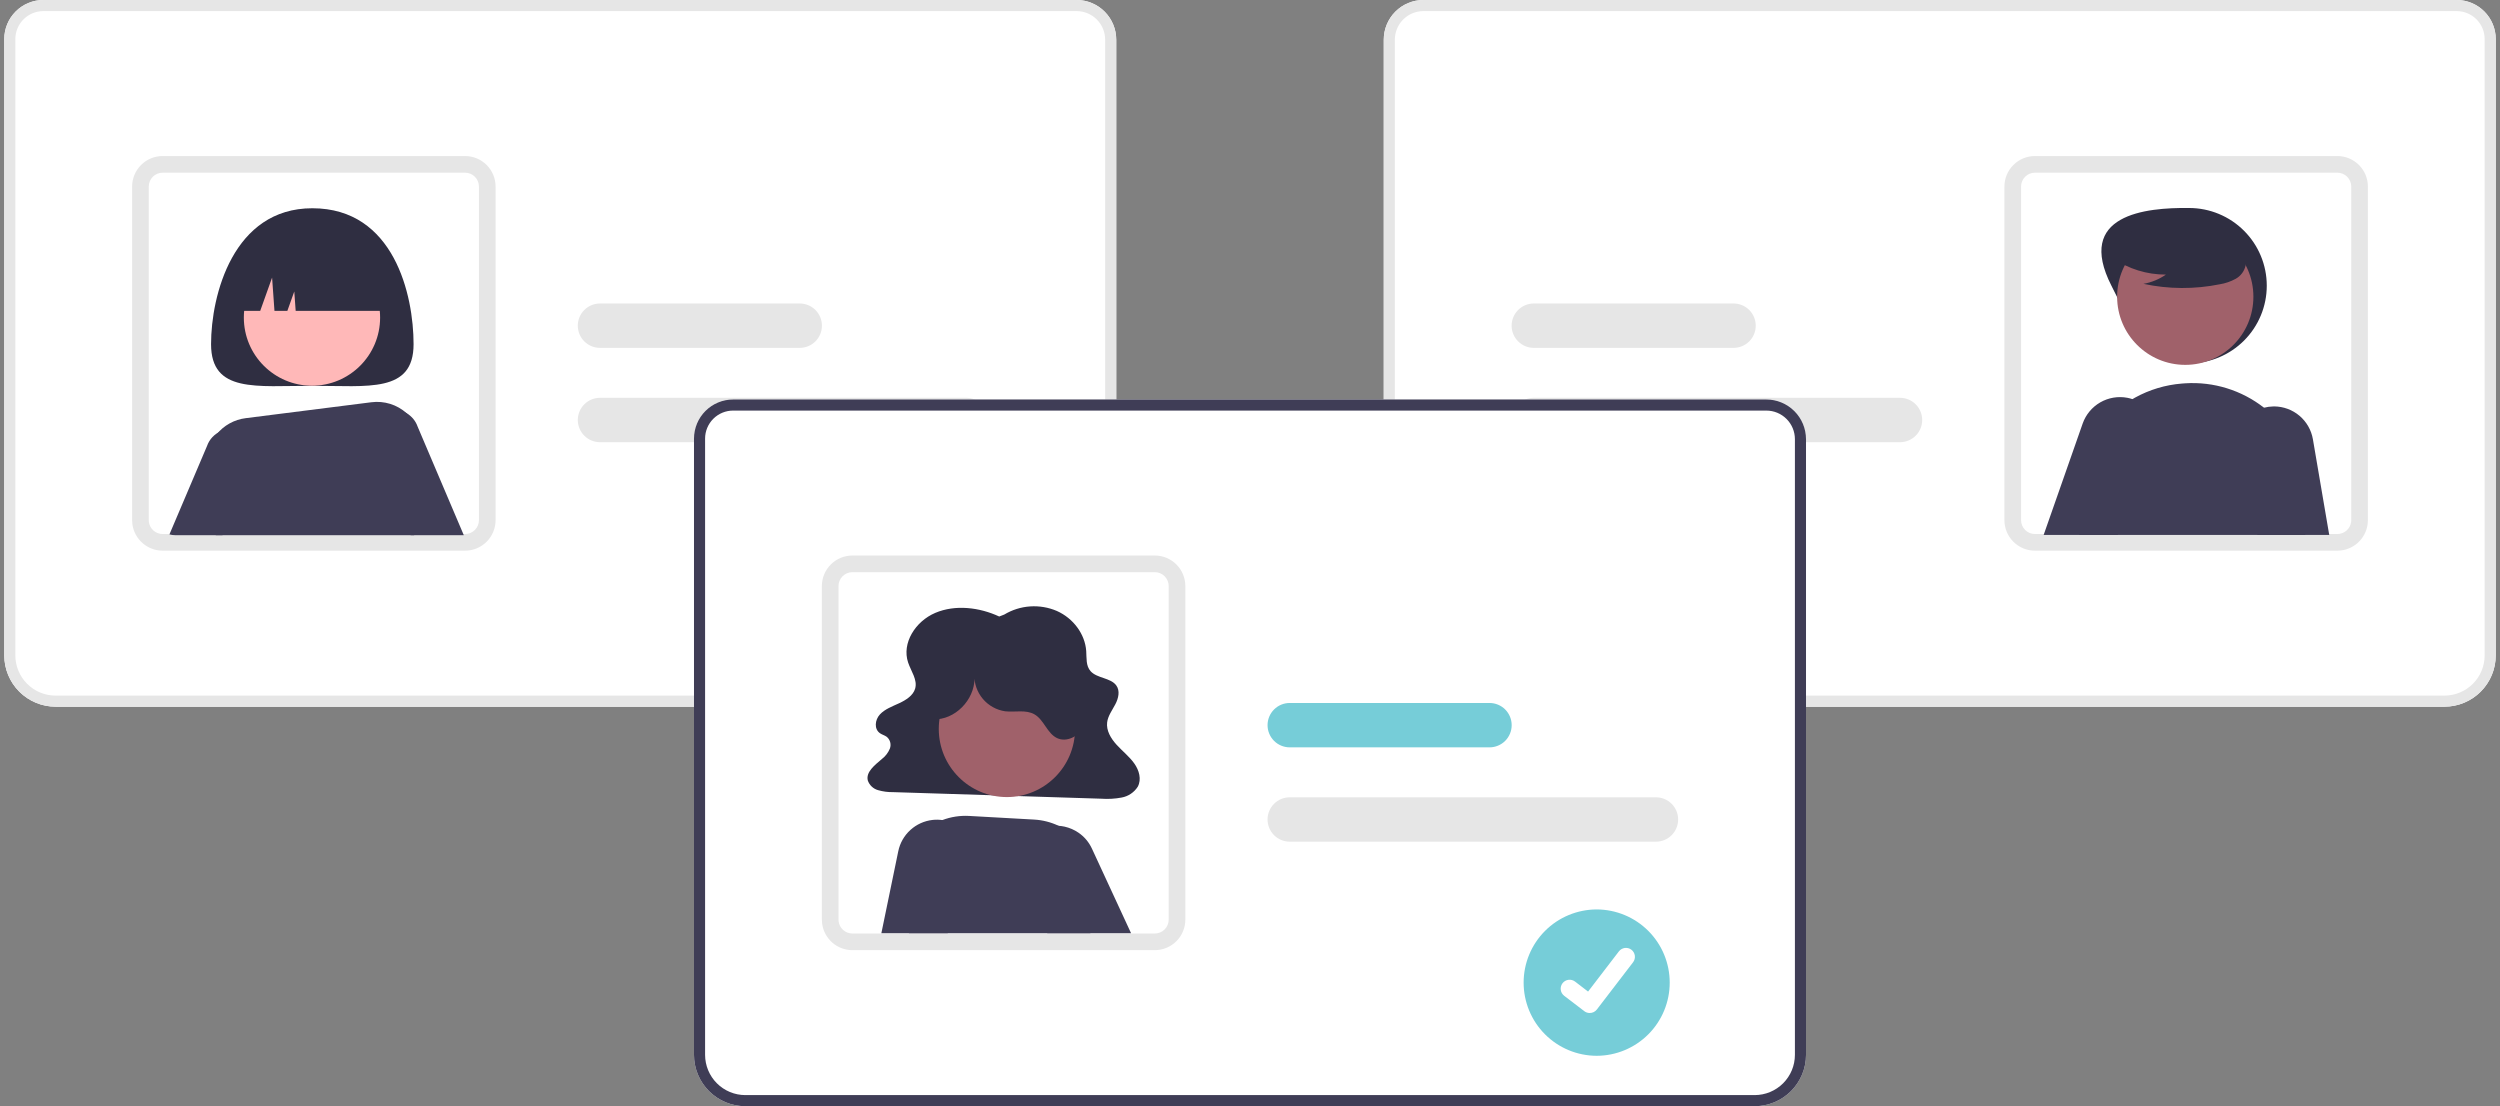 <svg width="226" height="100" viewBox="0 0 226 100" fill="none" xmlns="http://www.w3.org/2000/svg">
<rect x="0" y="0" width="226" height="100" fill="#808080" stroke="none"/>
<g clip-path="url(#clip0_183_1852)">
<path d="M96.27 63.886H5.023C3.793 63.885 2.614 63.396 1.744 62.526C0.874 61.656 0.385 60.477 0.384 59.247V3.533C0.385 2.596 0.757 1.698 1.42 1.036C2.082 0.374 2.98 0.001 3.917 0H97.324C98.275 0.001 99.186 0.379 99.858 1.051C100.53 1.724 100.908 2.635 100.909 3.586V59.247C100.908 60.477 100.419 61.656 99.549 62.526C98.679 63.396 97.5 63.885 96.27 63.886V63.886Z" fill="white"/>
<path d="M96.27 63.886H5.023C3.793 63.885 2.614 63.396 1.744 62.526C0.874 61.656 0.385 60.477 0.384 59.247V3.533C0.385 2.596 0.757 1.698 1.42 1.036C2.082 0.374 2.98 0.001 3.917 0H97.324C98.275 0.001 99.186 0.379 99.858 1.051C100.53 1.724 100.908 2.635 100.909 3.586V59.247C100.908 60.477 100.419 61.656 99.549 62.526C98.679 63.396 97.5 63.885 96.27 63.886V63.886ZM3.917 1.003C3.246 1.004 2.603 1.271 2.129 1.745C1.654 2.219 1.388 2.862 1.387 3.533V59.247C1.388 60.211 1.772 61.135 2.453 61.817C3.135 62.499 4.059 62.882 5.023 62.883H96.27C97.234 62.882 98.158 62.499 98.84 61.817C99.522 61.135 99.905 60.211 99.906 59.247V3.586C99.906 2.901 99.633 2.245 99.149 1.76C98.665 1.276 98.009 1.004 97.324 1.003H3.917Z" fill="#E6E6E6"/>
<path d="M42.043 49.781H14.702C14.033 49.78 13.387 49.536 12.884 49.095C12.381 48.654 12.055 48.045 11.967 47.382C11.95 47.263 11.942 47.142 11.943 47.022V16.865C11.944 16.133 12.235 15.432 12.752 14.915C13.269 14.398 13.97 14.107 14.702 14.106H42.043C42.774 14.107 43.475 14.398 43.992 14.915C44.51 15.432 44.8 16.133 44.801 16.865V47.022C44.8 47.753 44.51 48.455 43.992 48.972C43.475 49.489 42.774 49.78 42.043 49.781V49.781ZM14.702 15.611C14.369 15.611 14.05 15.743 13.815 15.978C13.58 16.213 13.448 16.532 13.448 16.865V47.022C13.447 47.074 13.45 47.125 13.457 47.176C13.496 47.479 13.643 47.758 13.872 47.961C14.101 48.163 14.396 48.275 14.702 48.276H42.043C42.375 48.276 42.694 48.143 42.929 47.908C43.164 47.673 43.296 47.354 43.297 47.022V16.865C43.296 16.532 43.164 16.213 42.929 15.978C42.694 15.743 42.375 15.611 42.043 15.611H14.702Z" fill="#E6E6E6"/>
<path d="M87.344 39.975H54.24C53.708 39.975 53.197 39.763 52.821 39.387C52.445 39.011 52.233 38.501 52.233 37.968C52.233 37.436 52.445 36.926 52.821 36.55C53.197 36.173 53.708 35.962 54.24 35.962H87.344C87.876 35.962 88.386 36.173 88.763 36.55C89.139 36.926 89.35 37.436 89.35 37.968C89.35 38.501 89.139 39.011 88.763 39.387C88.386 39.763 87.876 39.975 87.344 39.975Z" fill="#E6E6E6"/>
<path d="M72.296 31.448H54.24C53.708 31.448 53.197 31.236 52.821 30.86C52.445 30.484 52.233 29.974 52.233 29.442C52.233 28.91 52.445 28.399 52.821 28.023C53.197 27.647 53.708 27.435 54.24 27.435H72.296C72.829 27.435 73.339 27.647 73.715 28.023C74.091 28.399 74.303 28.91 74.303 29.442C74.303 29.974 74.091 30.484 73.715 30.86C73.339 31.236 72.829 31.448 72.296 31.448Z" fill="#E6E6E6"/>
<path d="M37.387 31.114C37.387 35.547 33.289 34.876 28.233 34.876C23.178 34.876 19.08 35.547 19.08 31.114C19.08 26.682 21.081 18.826 28.233 18.826C35.632 18.826 37.387 26.682 37.387 31.114Z" fill="#2F2E41"/>
<path d="M37.757 38.574C37.581 38.064 37.229 37.634 36.764 37.36C36.675 37.305 36.581 37.257 36.483 37.217C36.076 37.048 35.628 37.001 35.194 37.082C34.761 37.163 34.36 37.368 34.041 37.673C33.722 37.979 33.5 38.37 33.4 38.8C33.3 39.23 33.327 39.679 33.479 40.094L37.125 48.382H41.928L37.757 38.574Z" fill="#3F3D56"/>
<path d="M21.845 39.025C21.557 38.886 21.242 38.809 20.922 38.8C20.602 38.791 20.284 38.849 19.988 38.972C19.692 39.094 19.426 39.278 19.206 39.51C18.986 39.743 18.818 40.02 18.713 40.322L15.317 48.309C15.491 48.358 15.671 48.383 15.851 48.382H20.112L22.991 41.842C23.183 41.314 23.172 40.733 22.96 40.213C22.748 39.692 22.351 39.269 21.845 39.025V39.025Z" fill="#3F3D56"/>
<path d="M28.203 34.869C31.605 34.869 34.362 32.111 34.362 28.709C34.362 25.307 31.605 22.55 28.203 22.55C24.801 22.55 22.043 25.307 22.043 28.709C22.043 32.111 24.801 34.869 28.203 34.869Z" fill="#FFB8B8"/>
<path d="M36.872 37.458C36.837 37.425 36.802 37.39 36.764 37.36C36.335 36.973 35.827 36.683 35.275 36.511C34.722 36.34 34.14 36.289 33.566 36.364L22.216 37.801C21.176 37.93 20.227 38.459 19.571 39.275C18.914 40.092 18.602 41.132 18.7 42.175C18.855 43.926 19.106 46.135 19.507 48.382H37.439L38.098 40.718C38.151 40.117 38.069 39.513 37.856 38.948C37.644 38.384 37.308 37.874 36.872 37.458V37.458Z" fill="#3F3D56"/>
<path d="M21.086 28.105H23.522L24.597 25.096L24.812 28.105H25.976L26.603 26.349L26.729 28.105H35.381C35.381 26.376 34.694 24.717 33.471 23.494C32.248 22.271 30.59 21.584 28.86 21.584H27.606C25.877 21.584 24.219 22.271 22.996 23.494C21.773 24.717 21.086 26.376 21.086 28.105V28.105Z" fill="#2F2E41"/>
<path d="M125.091 59.247V3.586C125.092 2.635 125.47 1.724 126.142 1.051C126.814 0.379 127.726 0.001 128.676 0H222.083C223.02 0.001 223.918 0.374 224.581 1.036C225.243 1.698 225.615 2.596 225.617 3.533V59.247C225.615 60.477 225.126 61.656 224.256 62.526C223.386 63.396 222.207 63.885 220.977 63.886H129.73C128.5 63.885 127.321 63.396 126.451 62.526C125.581 61.656 125.092 60.477 125.091 59.247V59.247Z" fill="white"/>
<path d="M125.091 59.247V3.586C125.092 2.635 125.47 1.724 126.142 1.051C126.814 0.379 127.726 0.001 128.676 0H222.083C223.02 0.001 223.918 0.374 224.581 1.036C225.243 1.698 225.615 2.596 225.617 3.533V59.247C225.615 60.477 225.126 61.656 224.256 62.526C223.386 63.396 222.207 63.885 220.977 63.886H129.73C128.5 63.885 127.321 63.396 126.451 62.526C125.581 61.656 125.092 60.477 125.091 59.247V59.247ZM128.676 1.003C127.992 1.004 127.335 1.276 126.851 1.76C126.367 2.245 126.095 2.901 126.094 3.586V59.247C126.095 60.211 126.479 61.135 127.16 61.817C127.842 62.499 128.766 62.882 129.73 62.883H220.977C221.941 62.882 222.865 62.499 223.547 61.817C224.229 61.135 224.612 60.211 224.613 59.247V3.533C224.613 2.862 224.346 2.219 223.872 1.745C223.397 1.271 222.754 1.004 222.083 1.003H128.676Z" fill="#E6E6E6"/>
<path d="M181.199 47.022V16.865C181.2 16.133 181.491 15.432 182.008 14.915C182.525 14.398 183.227 14.107 183.958 14.106H211.299C212.03 14.107 212.731 14.398 213.249 14.915C213.766 15.432 214.057 16.133 214.058 16.865V47.022C214.058 47.142 214.05 47.263 214.034 47.382C213.945 48.045 213.62 48.654 213.117 49.095C212.614 49.536 211.968 49.78 211.299 49.781H183.958C183.227 49.78 182.525 49.489 182.008 48.972C181.491 48.455 181.2 47.753 181.199 47.022V47.022ZM183.958 15.611C183.625 15.611 183.307 15.743 183.072 15.978C182.837 16.213 182.704 16.532 182.704 16.865V47.022C182.704 47.354 182.837 47.673 183.072 47.908C183.307 48.143 183.625 48.276 183.958 48.276H211.299C211.605 48.275 211.899 48.163 212.128 47.961C212.357 47.758 212.505 47.479 212.543 47.176C212.55 47.125 212.553 47.074 212.553 47.022V16.865C212.552 16.532 212.42 16.213 212.185 15.978C211.95 15.743 211.631 15.611 211.299 15.611H183.958Z" fill="#E6E6E6"/>
<path d="M136.65 37.968C136.651 37.437 136.862 36.927 137.238 36.55C137.614 36.174 138.124 35.963 138.656 35.962H171.76C172.292 35.962 172.803 36.173 173.179 36.55C173.555 36.926 173.767 37.436 173.767 37.968C173.767 38.501 173.555 39.011 173.179 39.387C172.803 39.763 172.292 39.975 171.76 39.975H138.656C138.124 39.974 137.614 39.763 137.238 39.386C136.862 39.01 136.651 38.5 136.65 37.968V37.968Z" fill="#E6E6E6"/>
<path d="M136.65 29.442C136.651 28.91 136.862 28.4 137.238 28.024C137.614 27.648 138.124 27.436 138.656 27.435H156.713C157.245 27.435 157.755 27.647 158.132 28.023C158.508 28.399 158.719 28.91 158.719 29.442C158.719 29.974 158.508 30.484 158.132 30.86C157.755 31.236 157.245 31.448 156.713 31.448H138.656C138.124 31.447 137.614 31.236 137.238 30.86C136.862 30.483 136.651 29.974 136.65 29.442Z" fill="#E6E6E6"/>
<path d="M190.871 25.825C192.63 29.282 194.015 32.847 197.894 32.847C199.756 32.847 201.542 32.107 202.859 30.79C204.176 29.474 204.916 27.688 204.916 25.825C204.916 23.963 204.176 22.177 202.859 20.86C201.542 19.543 199.756 18.803 197.894 18.803C193.952 18.754 187.599 19.391 190.871 25.825Z" fill="#2F2E41"/>
<path d="M197.548 32.984C200.95 32.984 203.707 30.226 203.707 26.824C203.707 23.423 200.95 20.665 197.548 20.665C194.146 20.665 191.388 23.423 191.388 26.824C191.388 30.226 194.146 32.984 197.548 32.984Z" fill="#A0616A"/>
<path d="M205.958 38.052C205.56 37.62 205.128 37.22 204.666 36.858C202.644 35.274 200.11 34.488 197.546 34.651C197.443 34.657 197.34 34.664 197.238 34.674C195.753 34.793 194.31 35.226 193.006 35.946C191.702 36.665 190.566 37.654 189.674 38.847C188.768 40.058 188.131 41.449 187.806 42.926C187.48 44.403 187.474 45.932 187.788 47.412C187.856 47.725 187.916 48.041 187.973 48.357H208.393L208.628 46.777C208.864 45.216 208.747 43.621 208.284 42.111C207.822 40.601 207.027 39.214 205.958 38.052V38.052Z" fill="#3F3D56"/>
<path d="M209.085 39.7C208.941 38.876 208.512 38.128 207.874 37.587C207.236 37.047 206.428 36.747 205.591 36.74C205.559 36.74 205.524 36.743 205.491 36.743C205.212 36.749 204.936 36.788 204.666 36.858C204.213 36.979 203.788 37.188 203.415 37.473C203.043 37.758 202.731 38.114 202.496 38.52C202.262 38.926 202.11 39.374 202.049 39.84C201.989 40.304 202.021 40.777 202.143 41.23L204.072 48.357H210.562L209.085 39.7Z" fill="#3F3D56"/>
<path d="M194.802 37.831C194.557 37.351 194.207 36.932 193.776 36.608C193.472 36.378 193.131 36.2 192.768 36.081C192.62 36.03 192.468 35.99 192.314 35.961C191.476 35.802 190.608 35.948 189.867 36.373C189.127 36.798 188.563 37.474 188.277 38.278L184.746 48.357H191.447L194.865 40.944C195.093 40.455 195.205 39.92 195.195 39.38C195.184 38.841 195.049 38.311 194.802 37.831V37.831Z" fill="#3F3D56"/>
<path d="M191.012 23.343C192.419 24.314 194.09 24.83 195.799 24.823C195.19 25.246 194.495 25.531 193.765 25.66C196.038 26.148 198.387 26.161 200.665 25.699C201.171 25.618 201.66 25.45 202.109 25.203C202.333 25.078 202.528 24.907 202.682 24.701C202.836 24.496 202.944 24.261 203.001 24.01C203.152 23.145 202.478 22.36 201.778 21.83C200.706 21.032 199.47 20.482 198.159 20.22C196.848 19.958 195.495 19.991 194.198 20.316C193.351 20.534 192.503 20.904 191.953 21.584C191.403 22.264 191.24 23.312 191.764 24.013L191.012 23.343Z" fill="#2F2E41"/>
<path d="M158.623 100H67.377C66.147 99.999 64.968 99.509 64.098 98.639C63.228 97.77 62.739 96.591 62.737 95.36V39.647C62.738 38.71 63.111 37.812 63.773 37.15C64.436 36.487 65.334 36.115 66.27 36.114H159.677C160.628 36.115 161.539 36.493 162.212 37.165C162.884 37.837 163.262 38.748 163.263 39.699V95.36C163.262 96.591 162.772 97.77 161.903 98.639C161.033 99.509 159.853 99.999 158.623 100V100Z" fill="white"/>
<path d="M158.623 100H67.377C66.147 99.999 64.968 99.509 64.098 98.639C63.228 97.77 62.739 96.591 62.737 95.36V39.647C62.738 38.71 63.111 37.812 63.773 37.15C64.436 36.487 65.334 36.115 66.27 36.114H159.677C160.628 36.115 161.539 36.493 162.212 37.165C162.884 37.837 163.262 38.748 163.263 39.699V95.36C163.262 96.591 162.772 97.77 161.903 98.639C161.033 99.509 159.853 99.999 158.623 100V100ZM66.27 37.117C65.6 37.117 64.957 37.384 64.482 37.859C64.008 38.333 63.741 38.976 63.74 39.647V95.36C63.742 96.325 64.125 97.249 64.807 97.93C65.489 98.612 66.413 98.996 67.377 98.997H158.623C159.588 98.996 160.512 98.612 161.194 97.93C161.875 97.249 162.259 96.325 162.26 95.36V39.699C162.259 39.014 161.987 38.358 161.503 37.874C161.019 37.39 160.362 37.117 159.677 37.117H66.27Z" fill="#3F3D56"/>
<path d="M104.396 85.894H77.055C76.386 85.893 75.74 85.65 75.237 85.209C74.734 84.767 74.409 84.159 74.32 83.496C74.304 83.376 74.296 83.256 74.296 83.135V52.978C74.297 52.247 74.588 51.546 75.105 51.028C75.623 50.511 76.324 50.22 77.055 50.219H104.396C105.127 50.22 105.829 50.511 106.346 51.028C106.863 51.546 107.154 52.247 107.155 52.978V83.135C107.154 83.867 106.863 84.568 106.346 85.085C105.829 85.602 105.127 85.893 104.396 85.894V85.894ZM77.055 51.724C76.723 51.725 76.404 51.857 76.169 52.092C75.934 52.327 75.802 52.646 75.801 52.978V83.135C75.801 83.187 75.804 83.239 75.811 83.29C75.849 83.593 75.997 83.872 76.226 84.074C76.455 84.276 76.749 84.389 77.055 84.389H104.396C104.729 84.389 105.047 84.257 105.282 84.022C105.517 83.787 105.65 83.468 105.65 83.135V52.978C105.65 52.646 105.517 52.327 105.282 52.092C105.047 51.857 104.729 51.725 104.396 51.724H77.055Z" fill="#E6E6E6"/>
<path d="M90.329 55.733C88.549 54.905 86.364 54.633 84.553 55.403C82.742 56.172 81.507 58.144 82.093 59.89C82.358 60.681 82.963 61.459 82.727 62.258C82.546 62.873 81.913 63.28 81.292 63.568C80.671 63.857 79.991 64.1 79.542 64.587C79.093 65.074 78.999 65.912 79.56 66.29C79.745 66.415 79.976 66.474 80.156 66.605C80.308 66.729 80.419 66.898 80.471 67.087C80.523 67.277 80.515 67.479 80.448 67.664C80.298 68.036 80.051 68.361 79.733 68.604C79.096 69.154 78.253 69.782 78.451 70.562C78.525 70.771 78.647 70.959 78.809 71.11C78.97 71.261 79.165 71.37 79.378 71.43C79.821 71.557 80.279 71.618 80.739 71.609L99.54 72.202C100.161 72.248 100.785 72.213 101.396 72.098C101.694 72.044 101.977 71.929 102.227 71.76C102.478 71.592 102.692 71.373 102.854 71.119C103.214 70.452 102.978 69.631 102.533 69.009C102.089 68.387 101.459 67.896 100.939 67.324C100.419 66.753 99.994 66.04 100.086 65.301C100.159 64.71 100.549 64.199 100.829 63.662C101.109 63.125 101.271 62.453 100.909 61.959C100.398 61.263 99.172 61.326 98.591 60.677C98.153 60.187 98.237 59.483 98.194 58.851C98.089 57.332 97.037 55.898 95.54 55.231C94.779 54.905 93.951 54.764 93.124 54.82C92.298 54.876 91.497 55.128 90.787 55.555L90.329 55.733Z" fill="#2F2E41"/>
<path d="M91.024 72.056C94.426 72.056 97.184 69.298 97.184 65.896C97.184 62.494 94.426 59.737 91.024 59.737C87.623 59.737 84.865 62.494 84.865 65.896C84.865 69.298 87.623 72.056 91.024 72.056Z" fill="#A0616A"/>
<path d="M99.112 80.01C99.105 78.931 98.806 77.873 98.246 76.95C97.686 76.027 96.886 75.273 95.931 74.769C95.854 74.726 95.773 74.689 95.693 74.651C95 74.323 94.25 74.132 93.484 74.089L87.62 73.761C86.792 73.714 85.963 73.841 85.188 74.135C84.999 74.205 84.814 74.285 84.633 74.375C84.067 74.654 83.549 75.023 83.099 75.466C82.506 76.051 82.042 76.754 81.737 77.528C81.433 78.303 81.293 79.133 81.328 79.965L81.433 82.451L82.171 84.364H98.565C98.768 84.118 98.945 83.85 99.091 83.567C99.369 83.016 99.516 82.408 99.519 81.791C99.523 81.174 99.383 80.564 99.112 80.01V80.01Z" fill="#3F3D56"/>
<path d="M98.71 76.715C98.443 76.135 98.023 75.637 97.496 75.276C97.116 75.015 96.69 74.83 96.24 74.729C96.06 74.689 95.877 74.663 95.693 74.651C95.331 74.627 94.968 74.658 94.615 74.744C94.088 74.875 93.599 75.124 93.183 75.472C92.766 75.82 92.435 76.258 92.213 76.753C91.991 77.248 91.884 77.787 91.901 78.329C91.918 78.871 92.058 79.403 92.31 79.883L94.565 84.151L94.678 84.364H102.249L98.71 76.715Z" fill="#3F3D56"/>
<path d="M86.319 74.491C85.964 74.31 85.582 74.19 85.188 74.135C84.894 74.093 84.597 74.089 84.302 74.122C83.553 74.207 82.85 74.526 82.293 75.035C81.736 75.543 81.355 76.215 81.203 76.954L79.675 84.364H85.649L86.765 83.908L88.154 78.576C88.357 77.788 88.285 76.954 87.951 76.212C87.618 75.47 87.042 74.863 86.319 74.491Z" fill="#3F3D56"/>
<path d="M84.723 65.021C86.668 64.864 88.283 62.921 88.081 60.98C88.058 61.78 88.33 62.561 88.845 63.173C89.36 63.786 90.083 64.188 90.875 64.302C91.767 64.4 92.745 64.13 93.522 64.581C94.382 65.079 94.657 66.29 95.553 66.721C96.419 67.137 97.519 66.569 97.947 65.709C98.375 64.849 98.27 63.816 97.986 62.898C97.582 61.589 96.846 60.407 95.849 59.467C94.853 58.526 93.63 57.86 92.3 57.532C90.97 57.205 89.577 57.227 88.258 57.597C86.939 57.967 85.738 58.672 84.772 59.644C83.954 60.466 83.305 61.515 83.2 62.67C83.094 63.825 83.63 65.079 84.668 65.598L84.723 65.021Z" fill="#2F2E41"/>
<path d="M149.697 76.088H116.593C116.061 76.088 115.551 75.877 115.175 75.501C114.798 75.124 114.587 74.614 114.587 74.082C114.587 73.55 114.798 73.04 115.175 72.663C115.551 72.287 116.061 72.076 116.593 72.076H149.697C150.229 72.076 150.74 72.287 151.116 72.663C151.492 73.04 151.704 73.55 151.704 74.082C151.704 74.614 151.492 75.124 151.116 75.501C150.74 75.877 150.229 76.088 149.697 76.088Z" fill="#E6E6E6"/>
<path d="M134.65 67.561H116.593C116.061 67.561 115.551 67.35 115.175 66.974C114.798 66.597 114.587 66.087 114.587 65.555C114.587 65.023 114.798 64.513 115.175 64.136C115.551 63.76 116.061 63.549 116.593 63.549H134.65C135.182 63.549 135.692 63.76 136.069 64.136C136.445 64.513 136.656 65.023 136.656 65.555C136.656 66.087 136.445 66.597 136.069 66.974C135.692 67.35 135.182 67.561 134.65 67.561Z" fill="#76CDD8"/>
<path d="M144.339 82.213C142.587 82.217 140.907 82.915 139.669 84.155C138.431 85.395 137.736 87.076 137.736 88.829C137.736 90.581 138.431 92.262 139.669 93.502C140.907 94.742 142.587 95.441 144.339 95.444H144.339C146.091 95.441 147.771 94.742 149.009 93.502C150.247 92.262 150.942 90.581 150.942 88.829C150.942 87.076 150.247 85.395 149.009 84.155C147.771 82.915 146.091 82.217 144.339 82.213V82.213Z" fill="#76CDD8"/>
<path d="M143.711 91.576C143.537 91.577 143.367 91.52 143.228 91.416L143.219 91.409L141.4 90.018C141.23 89.887 141.119 89.694 141.091 89.482C141.063 89.27 141.121 89.055 141.251 88.885C141.382 88.715 141.574 88.603 141.786 88.575C141.999 88.547 142.214 88.604 142.384 88.734L143.562 89.638L146.347 86.005C146.411 85.921 146.492 85.85 146.584 85.797C146.676 85.744 146.777 85.71 146.882 85.696C146.987 85.682 147.094 85.689 147.197 85.716C147.299 85.744 147.396 85.791 147.48 85.856L147.48 85.856L147.463 85.88L147.48 85.856C147.65 85.987 147.761 86.179 147.79 86.392C147.818 86.604 147.76 86.819 147.63 86.989L144.355 91.26C144.279 91.359 144.182 91.438 144.07 91.493C143.959 91.547 143.836 91.576 143.712 91.575L143.711 91.576Z" fill="white"/>
</g>
<defs>
<clipPath id="clip0_183_1852">
<rect width="225.233" height="100" fill="white" transform="translate(0.384)"/>
</clipPath>
</defs>
</svg>
